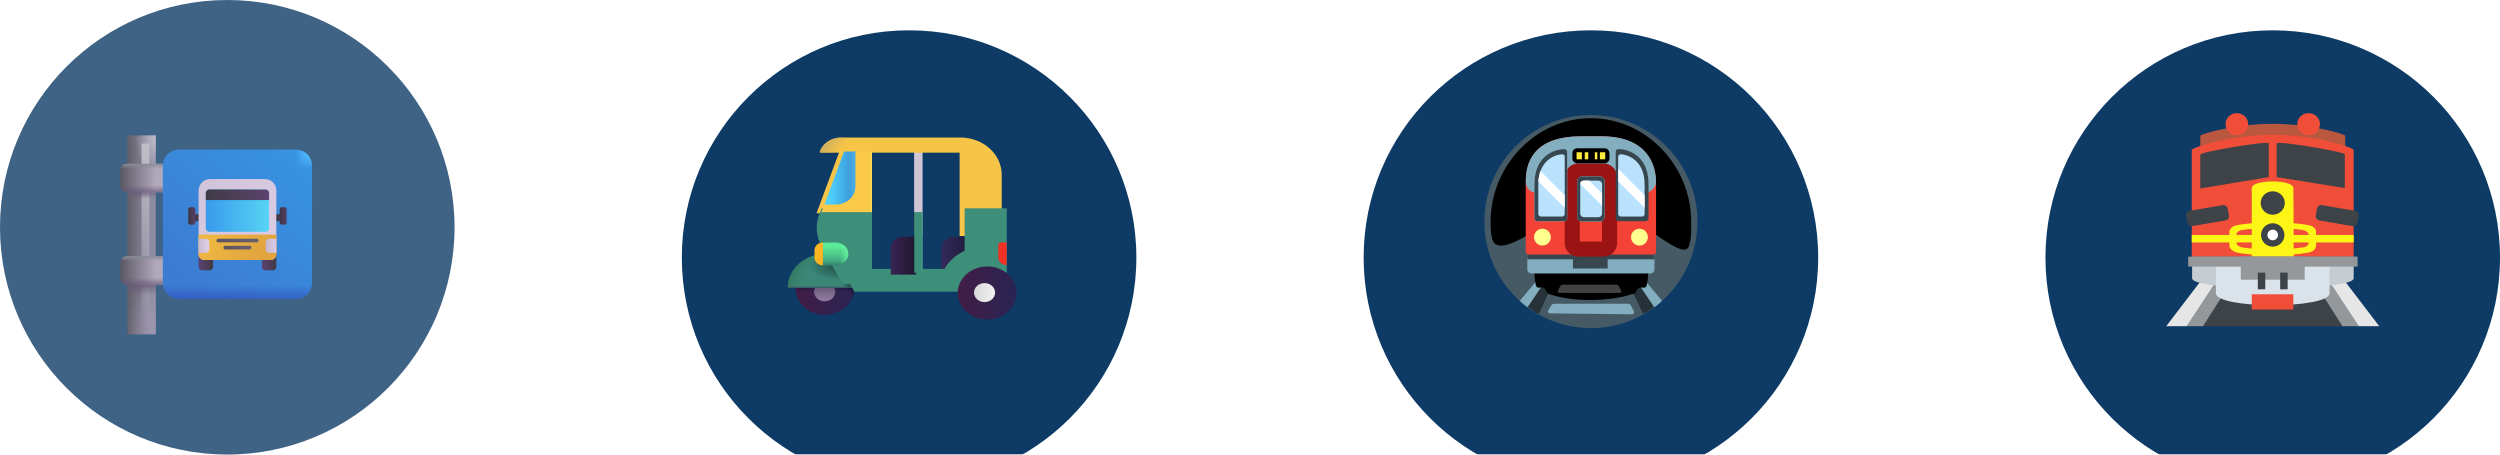 <svg width="330" height="60" viewBox="0 0 330 60" fill="none" xmlns="http://www.w3.org/2000/svg">
<g filter="url(#filter0_i_286_2)">
<circle cx="210" cy="30" r="30" fill="#0D3B66"/>
</g>
<path d="M210 43.312C217.767 43.312 224.062 37.017 224.062 29.25C224.062 21.483 217.767 15.188 210 15.188C202.233 15.188 195.938 21.483 195.938 29.25C195.938 37.017 202.233 43.312 210 43.312Z" fill="#455A64"/>
<path d="M203.058 30.19C207.152 27.748 213.602 28.249 216.891 29.927C218.412 30.703 219.155 31.542 221.044 32.543C222.647 33.394 222.874 32.707 222.973 32.379C223.298 31.23 223.237 30.502 223.237 29.248C223.24 21.938 217.312 15.602 210 15.602C202.687 15.602 196.76 21.938 196.76 29.25C196.76 30.26 196.76 30.619 196.973 31.563C197.597 33.656 201.03 31.399 203.058 30.19Z" fill="black"/>
<path d="M219.387 39.694L216.183 35.89L214.23 35.78L216.879 41.515C216.879 41.515 217.228 41.297 218.154 40.697C219.082 40.099 219.387 39.694 219.387 39.694Z" fill="#82AEC0"/>
<path d="M214.863 35.388L218.362 40.556C218.362 40.556 217.746 41.004 217.549 41.112C217.352 41.222 216.874 41.52 216.874 41.52L214.23 35.782L214.863 35.388Z" fill="#263238"/>
<path d="M200.616 39.694L203.82 35.89L205.772 35.78L203.123 41.515C203.123 41.515 202.774 41.297 201.848 40.697C200.92 40.099 200.616 39.694 200.616 39.694V39.694Z" fill="#82AEC0"/>
<path d="M205.139 35.388L201.64 40.556C201.64 40.556 202.256 41.004 202.453 41.112C202.65 41.222 203.128 41.52 203.128 41.52L205.772 35.78L205.139 35.388Z" fill="#263238"/>
<path d="M202.542 35.951C202.556 36.478 202.608 37.052 202.727 37.608C202.765 37.784 202.866 37.966 203.034 37.966H203.491C203.662 37.966 203.834 37.877 204.115 38.463C204.192 38.627 204.295 38.728 204.398 38.78V38.787C208.252 40.146 213.511 39.551 215.426 38.81C215.583 38.866 215.834 38.791 215.988 38.463C216.27 37.875 216.443 37.966 216.612 37.966H217.069C217.238 37.966 217.338 37.784 217.376 37.608C217.495 37.052 217.547 36.476 217.561 35.951H202.542V35.951Z" fill="black"/>
<path d="M217.88 36.094H202.12C201.984 36.094 201.854 36.04 201.757 35.943C201.661 35.847 201.607 35.717 201.607 35.581V33.049H218.388V35.581C218.391 35.864 218.161 36.094 217.88 36.094V36.094Z" fill="#82AEC0"/>
<path d="M218.395 33.527H201.607V34.23H207.626V35.44H212.213V34.23H218.395V33.527Z" fill="#37474F"/>
<path d="M218.241 33.6H201.759C201.56 33.6 201.396 33.445 201.396 33.253V24.312C201.396 21.002 202.659 17.993 208.88 17.993H211.291C216.757 17.993 218.602 21.002 218.602 24.312V33.253C218.602 33.445 218.44 33.6 218.241 33.6V33.6Z" fill="#F44336"/>
<path d="M201.403 23.958C201.403 25.169 202.516 25.432 202.516 25.432L206.815 25.42L208.819 25.418H209.271L210.157 25.416L212.072 25.411L217.498 25.399C217.498 25.399 218.597 25.05 218.597 23.958C218.597 22.866 218.283 17.923 211.294 17.991H208.88C201.405 17.897 201.403 22.746 201.403 23.958V23.958Z" fill="#82AEC0"/>
<path d="M211.655 32.883H208.345C208.131 32.883 207.925 32.798 207.774 32.646C207.622 32.494 207.537 32.289 207.537 32.074V23.384C207.537 22.938 207.898 22.575 208.345 22.575H211.657C212.102 22.575 212.466 22.936 212.466 23.384V32.074C212.465 32.289 212.379 32.495 212.227 32.646C212.075 32.798 211.869 32.883 211.655 32.883V32.883Z" fill="#F44336" stroke="#9B1313" stroke-width="2" stroke-miterlimit="10"/>
<path d="M206.447 19.676C206.754 19.676 206.871 19.856 206.871 20.081V28.805C206.871 29.03 206.681 29.21 206.447 29.21H202.962C202.727 29.21 202.537 29.03 202.537 28.805V24.331C202.537 20.161 205.699 19.676 206.447 19.676V19.676ZM211.193 23.288H208.807C208.462 23.288 208.184 23.566 208.184 23.911V28.613C208.184 28.957 208.462 29.236 208.807 29.236H211.191C211.535 29.236 211.814 28.957 211.814 28.613V23.911C211.814 23.566 211.535 23.288 211.193 23.288V23.288Z" fill="#BAE2FD"/>
<path d="M206.447 19.676C206.754 19.676 206.871 19.856 206.871 20.081V28.805C206.871 29.03 206.681 29.21 206.447 29.21H202.962C202.727 29.21 202.537 29.03 202.537 28.805V24.331C202.537 20.161 205.699 19.676 206.447 19.676V19.676ZM211.193 23.288H208.807C208.462 23.288 208.184 23.566 208.184 23.911V28.613C208.184 28.957 208.462 29.236 208.807 29.236H211.191C211.535 29.236 211.814 28.957 211.814 28.613V23.911C211.814 23.566 211.535 23.288 211.193 23.288V23.288Z" fill="#37474F"/>
<path d="M211.793 21.555H208.207C207.846 21.555 207.553 21.262 207.553 20.902V20.224C207.553 19.863 207.846 19.57 208.207 19.57H211.793C212.154 19.57 212.447 19.863 212.447 20.224V20.902C212.447 21.265 212.154 21.555 211.793 21.555Z" fill="black"/>
<path d="M208.109 20.098H208.812V21.03H208.109V20.098ZM211.188 20.098H211.891V21.03H211.188V20.098ZM209.187 20.098H209.651V21.03H209.187V20.098ZM210.518 20.098H210.844V21.03H210.518V20.098Z" fill="#FFEB3B"/>
<path d="M206.196 20.369C206.449 20.369 206.545 20.52 206.545 20.705V28.249C206.545 28.434 206.388 28.584 206.196 28.584H203.407C203.215 28.584 203.058 28.434 203.058 28.249V24.366C203.058 20.93 205.58 20.369 206.196 20.369V20.369ZM211.005 23.843H209.06C208.802 23.843 208.591 24.054 208.591 24.312V28.198C208.591 28.456 208.802 28.666 209.06 28.666H211.005C211.263 28.666 211.474 28.456 211.474 28.198V24.312C211.474 24.054 211.263 23.843 211.005 23.843Z" fill="#BAE2FD"/>
<path d="M203.602 32.412C204.215 32.412 204.712 31.914 204.712 31.301C204.712 30.687 204.215 30.19 203.602 30.19C202.988 30.19 202.491 30.687 202.491 31.301C202.491 31.914 202.988 32.412 203.602 32.412Z" fill="#FFFF8D"/>
<path d="M216.405 32.412C217.019 32.412 217.516 31.914 217.516 31.301C217.516 30.687 217.019 30.19 216.405 30.19C215.792 30.19 215.295 30.687 215.295 31.301C215.295 31.914 215.792 32.412 216.405 32.412Z" fill="#FFFF8D"/>
<path d="M213.698 19.676C213.391 19.676 213.274 19.856 213.274 20.081V28.805C213.274 29.03 213.464 29.21 213.698 29.21H217.184C217.418 29.21 217.608 29.03 217.608 28.805V24.331C217.61 20.161 214.448 19.676 213.698 19.676Z" fill="#37474F"/>
<path d="M213.952 20.369C213.698 20.369 213.602 20.52 213.602 20.705V28.249C213.602 28.434 213.759 28.584 213.952 28.584H216.741C216.933 28.584 217.09 28.434 217.09 28.249V24.366C217.09 20.93 214.568 20.369 213.952 20.369V20.369Z" fill="#BAE2FD"/>
<path d="M203.07 23.956L206.545 27.431V25.777L203.344 22.575C203.344 22.575 203.224 22.863 203.145 23.255C203.081 23.555 203.07 23.956 203.07 23.956V23.956ZM213.6 23.944L217.09 27.431V25.777L213.602 22.289L213.6 23.944ZM208.591 24.279L211.474 27.162V25.507L209.745 23.843H209.025C208.786 23.843 208.591 24.038 208.591 24.279V24.279Z" fill="white"/>
<path d="M205.638 38.367L205.952 37.791C206.023 37.662 206.159 37.58 206.306 37.58H213.345C213.495 37.58 213.633 37.664 213.701 37.795L214.008 38.384C214.023 38.414 214.031 38.448 214.03 38.482C214.028 38.516 214.019 38.549 214.001 38.578C213.983 38.607 213.959 38.631 213.929 38.648C213.899 38.665 213.866 38.674 213.832 38.674L205.812 38.66C205.777 38.66 205.744 38.651 205.714 38.634C205.684 38.617 205.659 38.593 205.642 38.563C205.624 38.533 205.615 38.5 205.614 38.465C205.613 38.431 205.622 38.397 205.638 38.367V38.367Z" fill="#424242"/>
<path d="M215.412 41.487L204.598 41.367C204.382 41.365 204.246 41.166 204.345 41.002L204.75 40.329C204.837 40.186 205.005 40.097 205.191 40.097H214.847C215.046 40.097 215.227 40.2 215.304 40.359L215.681 41.138C215.763 41.306 215.62 41.489 215.412 41.487V41.487Z" fill="#82AEC0"/>
<g filter="url(#filter1_i_286_2)">
<circle cx="300" cy="30" r="30" fill="#0D3B66"/>
</g>
<g clip-path="url(#clip0_286_2)">
<path d="M292.687 36.922L288.656 43.062H290.812L294.75 36.922H292.687Z" fill="#94989B"/>
<path d="M292.687 36.922H290.625L285.938 43.062H288.656L292.687 36.922Z" fill="#E6E6E6"/>
<path d="M307.312 36.922H305.25L309.187 43.062H311.344L307.312 36.922Z" fill="#94989B"/>
<path d="M307.312 36.922L311.344 43.062H314.063L309.375 36.922H307.312Z" fill="#E6E6E6"/>
<path d="M305.625 37.484H294.375L290.812 43.062H309.187L305.625 37.484Z" fill="#3E4347"/>
<path d="M309.563 29.094H290.438V17.938C290.438 17.656 295.219 16.344 300 16.344C304.781 16.344 309.563 17.656 309.563 17.938V29.094Z" fill="#BA573F"/>
<path d="M310.688 36.734C310.688 38.469 289.359 38.469 289.359 36.734V33.875H310.688V36.734Z" fill="#C5CDD3"/>
<path d="M307.5 38.703C307.5 40.812 292.5 40.812 292.5 38.703V35.188H307.5V38.703Z" fill="#DAE3EA"/>
<path d="M310.688 33.875H289.312V19.812C289.312 19.438 294.656 17.797 300 17.797C305.344 17.797 310.688 19.438 310.688 19.812V33.875Z" fill="#F14E3A"/>
<path d="M290.437 20.422V24.875L299.484 23.375V18.922C299.391 18.547 290.391 20.047 290.437 20.422M300.516 18.922V23.375L309.516 24.828V20.375C309.609 20.047 300.609 18.547 300.516 18.922" fill="#3E4347"/>
<path d="M302.766 33.875H297.234V24.828C297.234 23.656 302.719 23.656 302.719 24.828C302.766 26.234 302.766 33.875 302.766 33.875" fill="#FDF516"/>
<path d="M300 28.344C300.88 28.344 301.594 27.651 301.594 26.797C301.594 25.943 300.88 25.25 300 25.25C299.12 25.25 298.406 25.943 298.406 26.797C298.406 27.651 299.12 28.344 300 28.344Z" fill="#3E4347"/>
<path d="M295.266 17.844C296.094 17.844 296.766 17.193 296.766 16.391C296.766 15.588 296.094 14.938 295.266 14.938C294.437 14.938 293.766 15.588 293.766 16.391C293.766 17.193 294.437 17.844 295.266 17.844Z" fill="#F14E3A"/>
<path d="M304.734 17.844C305.563 17.844 306.234 17.193 306.234 16.391C306.234 15.588 305.563 14.938 304.734 14.938C303.906 14.938 303.234 15.588 303.234 16.391C303.234 17.193 303.906 17.844 304.734 17.844Z" fill="#F14E3A"/>
<path d="M304.828 29.75C302.484 29.234 297.516 29.234 295.172 29.75C294.844 29.797 294.281 30.125 294.281 30.641V32.422C294.281 32.891 294.891 33.219 295.172 33.312C297.516 33.828 302.484 33.828 304.828 33.312C305.156 33.266 305.719 32.938 305.719 32.422V30.641C305.766 30.125 305.156 29.797 304.828 29.75ZM304.734 32.094C304.734 32.422 304.266 32.656 303.984 32.656C302.016 32.984 297.938 32.984 295.969 32.656C295.688 32.609 295.219 32.375 295.219 32.094V30.922C295.219 30.594 295.688 30.359 295.969 30.359C297.938 30.031 302.016 30.031 303.984 30.359C304.266 30.406 304.734 30.641 304.734 30.922V32.094Z" fill="#FDF516"/>
<path d="M289.312 31.016H310.688V32H289.312V31.016Z" fill="#FDF516"/>
<path d="M301.547 31.016C301.547 31.859 300.844 32.562 300 32.562C299.156 32.562 298.453 31.859 298.453 31.016C298.453 30.172 299.156 29.469 300 29.469C300.844 29.469 301.547 30.172 301.547 31.016Z" fill="#3E4347"/>
<path d="M300 31.719C300.388 31.719 300.703 31.404 300.703 31.016C300.703 30.627 300.388 30.312 300 30.312C299.612 30.312 299.297 30.627 299.297 31.016C299.297 31.404 299.612 31.719 300 31.719Z" fill="white"/>
<path d="M295.781 33.875H304.219V36.922H295.781V33.875Z" fill="#94989B"/>
<path d="M298.031 35.984H299.016V38.188H298.031V35.984ZM300.984 35.984H301.969V38.188H300.984V35.984Z" fill="#3E4347"/>
<path d="M288.844 33.875H311.203V35.188H288.844V33.875Z" fill="#94989B"/>
<path d="M297.234 38.844H302.719V40.859H297.234V38.844Z" fill="#F14E3A"/>
<path d="M311.156 29.422C311.109 29.703 310.828 29.891 310.5 29.844L306.141 29.094C305.859 29.047 305.625 28.766 305.672 28.484L305.859 27.5C305.906 27.219 306.188 27.031 306.516 27.078L310.875 27.828C311.156 27.875 311.391 28.156 311.344 28.438L311.156 29.422M294.234 28.484C294.281 28.766 294.094 29.047 293.766 29.094L289.406 29.844C289.125 29.891 288.797 29.703 288.75 29.422L288.563 28.438C288.516 28.156 288.703 27.875 289.031 27.828L293.391 27.078C293.672 27.031 294 27.219 294.047 27.5L294.234 28.484" fill="#3E4347"/>
</g>
<circle cx="30" cy="30" r="30" fill="#0D3B66" fill-opacity="0.79"/>
<path d="M20.562 17.875H16.812V44.125H20.562V17.875Z" fill="url(#paint0_linear_286_2)"/>
<path d="M20.562 17.875H16.812V44.125H20.562V17.875Z" fill="url(#paint1_radial_286_2)"/>
<path d="M20.562 17.875H16.812V44.125H20.562V17.875Z" fill="url(#paint2_radial_286_2)"/>
<g filter="url(#filter2_f_286_2)">
<path d="M18.688 18.955H19.707V43.34H18.688V18.955Z" fill="url(#paint3_linear_286_2)"/>
</g>
<path d="M20.562 17.875H16.812V44.125H20.562V17.875Z" fill="url(#paint4_radial_286_2)"/>
<path d="M20.562 17.875H16.812V44.125H20.562V17.875Z" fill="url(#paint5_radial_286_2)"/>
<path d="M21.588 25.375H16.724C16.612 25.375 16.502 25.353 16.398 25.31C16.295 25.267 16.201 25.204 16.122 25.125C16.043 25.046 15.98 24.951 15.938 24.848C15.896 24.744 15.874 24.633 15.875 24.521V22.478C15.875 22.005 16.253 21.625 16.724 21.625H21.588C22.06 21.625 22.438 22.005 22.438 22.479V24.511C22.439 24.623 22.417 24.735 22.375 24.839C22.333 24.944 22.271 25.038 22.192 25.119C22.113 25.199 22.019 25.263 21.916 25.307C21.812 25.351 21.701 25.374 21.588 25.375V25.375Z" fill="url(#paint6_linear_286_2)"/>
<path d="M21.588 25.375H16.724C16.612 25.375 16.502 25.353 16.398 25.31C16.295 25.267 16.201 25.204 16.122 25.125C16.043 25.046 15.98 24.951 15.938 24.848C15.896 24.744 15.874 24.633 15.875 24.521V22.478C15.875 22.005 16.253 21.625 16.724 21.625H21.588C22.06 21.625 22.438 22.005 22.438 22.479V24.511C22.439 24.623 22.417 24.735 22.375 24.839C22.333 24.944 22.271 25.038 22.192 25.119C22.113 25.199 22.019 25.263 21.916 25.307C21.812 25.351 21.701 25.374 21.588 25.375V25.375Z" fill="url(#paint7_linear_286_2)"/>
<path d="M21.588 25.375H16.724C16.612 25.375 16.502 25.353 16.398 25.31C16.295 25.267 16.201 25.204 16.122 25.125C16.043 25.046 15.98 24.951 15.938 24.848C15.896 24.744 15.874 24.633 15.875 24.521V22.478C15.875 22.005 16.253 21.625 16.724 21.625H21.588C22.06 21.625 22.438 22.005 22.438 22.479V24.511C22.439 24.623 22.417 24.735 22.375 24.839C22.333 24.944 22.271 25.038 22.192 25.119C22.113 25.199 22.019 25.263 21.916 25.307C21.812 25.351 21.701 25.374 21.588 25.375V25.375Z" fill="url(#paint8_linear_286_2)"/>
<path d="M21.588 37.562H16.724C16.612 37.562 16.501 37.54 16.398 37.497C16.294 37.454 16.2 37.391 16.121 37.311C16.042 37.231 15.98 37.137 15.938 37.033C15.895 36.929 15.874 36.818 15.875 36.706V34.669C15.875 34.193 16.253 33.812 16.724 33.812H21.588C22.06 33.812 22.438 34.193 22.438 34.669V36.706C22.438 36.932 22.349 37.149 22.189 37.309C22.03 37.47 21.814 37.561 21.588 37.562Z" fill="url(#paint9_linear_286_2)"/>
<path d="M21.588 37.562H16.724C16.612 37.562 16.501 37.54 16.398 37.497C16.294 37.454 16.2 37.391 16.121 37.311C16.042 37.231 15.98 37.137 15.938 37.033C15.895 36.929 15.874 36.818 15.875 36.706V34.669C15.875 34.193 16.253 33.812 16.724 33.812H21.588C22.06 33.812 22.438 34.193 22.438 34.669V36.706C22.438 36.932 22.349 37.149 22.189 37.309C22.03 37.47 21.814 37.561 21.588 37.562Z" fill="url(#paint10_linear_286_2)"/>
<path d="M21.588 37.562H16.724C16.612 37.562 16.501 37.54 16.398 37.497C16.294 37.454 16.2 37.391 16.121 37.311C16.042 37.231 15.98 37.137 15.938 37.033C15.895 36.929 15.874 36.818 15.875 36.706V34.669C15.875 34.193 16.253 33.812 16.724 33.812H21.588C22.06 33.812 22.438 34.193 22.438 34.669V36.706C22.438 36.932 22.349 37.149 22.189 37.309C22.03 37.47 21.814 37.561 21.588 37.562Z" fill="url(#paint11_linear_286_2)"/>
<g filter="url(#filter3_ii_286_2)">
<path d="M23.614 39.438H39.073C39.634 39.437 40.171 39.214 40.568 38.818C40.964 38.421 41.187 37.884 41.188 37.323V21.864C41.187 21.303 40.964 20.766 40.568 20.37C40.171 19.973 39.634 19.75 39.073 19.75H23.614C23.053 19.75 22.516 19.973 22.12 20.37C21.723 20.766 21.5 21.303 21.5 21.864V37.323C21.5 37.884 21.723 38.421 22.12 38.818C22.516 39.214 23.053 39.437 23.614 39.438V39.438Z" fill="url(#paint12_linear_286_2)"/>
</g>
<path d="M23.614 39.438H39.073C39.634 39.437 40.171 39.214 40.568 38.818C40.964 38.421 41.187 37.884 41.188 37.323V21.864C41.187 21.303 40.964 20.766 40.568 20.37C40.171 19.973 39.634 19.75 39.073 19.75H23.614C23.053 19.75 22.516 19.973 22.12 20.37C21.723 20.766 21.5 21.303 21.5 21.864V37.323C21.5 37.884 21.723 38.421 22.12 38.818C22.516 39.214 23.053 39.437 23.614 39.438V39.438Z" fill="url(#paint13_linear_286_2)"/>
<path d="M23.614 39.438H39.073C39.634 39.437 40.171 39.214 40.568 38.818C40.964 38.421 41.187 37.884 41.188 37.323V21.864C41.187 21.303 40.964 20.766 40.568 20.37C40.171 19.973 39.634 19.75 39.073 19.75H23.614C23.053 19.75 22.516 19.973 22.12 20.37C21.723 20.766 21.5 21.303 21.5 21.864V37.323C21.5 37.884 21.723 38.421 22.12 38.818C22.516 39.214 23.053 39.437 23.614 39.438V39.438Z" fill="url(#paint14_radial_286_2)"/>
<path d="M36.005 31.933H35.032C34.773 31.933 34.563 32.143 34.563 32.402V35.219C34.563 35.478 34.773 35.688 35.032 35.688H36.005C36.264 35.688 36.474 35.478 36.474 35.219V32.402C36.474 32.143 36.264 31.933 36.005 31.933Z" fill="url(#paint15_linear_286_2)"/>
<path d="M27.655 31.933H26.682C26.423 31.933 26.213 32.143 26.213 32.402V35.219C26.213 35.478 26.423 35.688 26.682 35.688H27.655C27.914 35.688 28.123 35.478 28.123 35.219V32.402C28.123 32.143 27.914 31.933 27.655 31.933Z" fill="url(#paint16_linear_286_2)"/>
<path d="M36.216 28.278H37.296V29.186H36.216V28.278Z" fill="url(#paint17_linear_286_2)"/>
<path d="M25.674 28.278H26.754V29.186H25.674V28.278Z" fill="url(#paint18_linear_286_2)"/>
<path d="M26.213 25.141C26.213 24.743 26.371 24.361 26.652 24.08C26.933 23.799 27.315 23.641 27.713 23.641H34.974C35.171 23.641 35.366 23.679 35.548 23.755C35.73 23.83 35.895 23.941 36.034 24.08C36.174 24.219 36.284 24.385 36.36 24.567C36.435 24.749 36.474 24.944 36.474 25.141V33.572C36.474 33.67 36.454 33.768 36.417 33.859C36.379 33.95 36.324 34.032 36.254 34.102C36.184 34.172 36.102 34.227 36.011 34.264C35.92 34.302 35.822 34.322 35.724 34.322H26.963C26.864 34.322 26.767 34.302 26.676 34.264C26.585 34.227 26.502 34.172 26.433 34.102C26.363 34.032 26.308 33.95 26.27 33.859C26.232 33.768 26.213 33.67 26.213 33.572V25.14V25.141Z" fill="url(#paint19_linear_286_2)"/>
<path d="M37.558 27.347H37.199C37.044 27.347 36.918 27.473 36.918 27.628V29.377C36.918 29.532 37.044 29.658 37.199 29.658H37.558C37.714 29.658 37.84 29.532 37.84 29.377V27.628C37.84 27.473 37.714 27.347 37.558 27.347Z" fill="url(#paint20_linear_286_2)"/>
<path opacity="0.55" d="M25.487 27.347H25.128C24.973 27.347 24.847 27.473 24.847 27.628V29.377C24.847 29.532 24.973 29.658 25.128 29.658H25.487C25.642 29.658 25.768 29.532 25.768 29.377V27.628C25.768 27.473 25.642 27.347 25.487 27.347Z" fill="#C86464" fill-opacity="0.5"/>
<path d="M25.487 27.347H25.128C24.973 27.347 24.847 27.473 24.847 27.628V29.377C24.847 29.532 24.973 29.658 25.128 29.658H25.487C25.642 29.658 25.768 29.532 25.768 29.377V27.628C25.768 27.473 25.642 27.347 25.487 27.347Z" fill="url(#paint21_linear_286_2)"/>
<path d="M36.475 30.971V33.572C36.475 33.67 36.455 33.768 36.418 33.859C36.38 33.95 36.325 34.032 36.255 34.102C36.185 34.172 36.103 34.227 36.012 34.264C35.921 34.302 35.823 34.322 35.725 34.322H26.964C26.865 34.322 26.768 34.302 26.677 34.264C26.586 34.227 26.503 34.172 26.433 34.102C26.364 34.032 26.308 33.95 26.271 33.859C26.233 33.768 26.214 33.67 26.214 33.572V30.971H36.474H36.475Z" fill="url(#paint22_linear_286_2)"/>
<path d="M35.051 25.016H27.638C27.379 25.016 27.169 25.226 27.169 25.485V30.127C27.169 30.386 27.379 30.596 27.638 30.596H35.051C35.309 30.596 35.519 30.386 35.519 30.127V25.485C35.519 25.226 35.309 25.016 35.051 25.016Z" fill="url(#paint23_linear_286_2)"/>
<path d="M35.518 26.411H27.169V25.485C27.169 25.36 27.218 25.241 27.306 25.153C27.394 25.065 27.514 25.016 27.638 25.016H35.05C35.174 25.016 35.293 25.065 35.381 25.153C35.469 25.241 35.518 25.36 35.518 25.485V26.411Z" fill="url(#paint24_linear_286_2)"/>
<path d="M33.904 31.513H28.812C28.68 31.513 28.573 31.62 28.573 31.752C28.573 31.884 28.68 31.991 28.812 31.991H33.904C34.036 31.991 34.143 31.884 34.143 31.752C34.143 31.62 34.036 31.513 33.904 31.513Z" fill="url(#paint25_linear_286_2)"/>
<path d="M32.958 32.448H29.729C29.597 32.448 29.49 32.556 29.49 32.688C29.49 32.819 29.597 32.927 29.729 32.927H32.958C33.09 32.927 33.197 32.819 33.197 32.688C33.197 32.556 33.09 32.448 32.958 32.448Z" fill="url(#paint26_linear_286_2)"/>
<path d="M26.213 33.376V31.513H27.159C27.283 31.513 27.402 31.562 27.49 31.65C27.578 31.738 27.628 31.857 27.628 31.982V32.907C27.628 33.031 27.578 33.15 27.49 33.238C27.402 33.326 27.283 33.376 27.159 33.376H26.214H26.213Z" fill="url(#paint27_linear_286_2)"/>
<path d="M36.475 33.376V31.513H35.529C35.404 31.513 35.285 31.562 35.197 31.65C35.109 31.738 35.06 31.857 35.06 31.982V32.907C35.06 33.031 35.109 33.15 35.197 33.238C35.285 33.326 35.404 33.376 35.529 33.376H36.475V33.376Z" fill="url(#paint28_linear_286_2)"/>
<g filter="url(#filter4_i_286_2)">
<circle cx="120" cy="30" r="30" fill="#0D3B66"/>
</g>
<g filter="url(#filter5_ii_286_2)">
<path d="M121.776 19.657H120.665V31H121.776V19.657Z" fill="#D0C5D4"/>
</g>
<g filter="url(#filter6_ii_286_2)">
<path d="M127.409 18H111.699C110.422 18 109.277 18.74 108.877 19.83C108.844 19.91 108.911 20 109.011 20H111.399L108.433 28H115.099V20H127.32V31H132.876V22.93C132.887 20.21 130.431 18 127.409 18V18Z" fill="#F6C547"/>
<path d="M127.409 18H111.699C110.422 18 109.277 18.74 108.877 19.83C108.844 19.91 108.911 20 109.011 20H111.399L108.433 28H115.099V20H127.32V31H132.876V22.93C132.887 20.21 130.431 18 127.409 18V18Z" fill="url(#paint29_linear_286_2)"/>
</g>
<g filter="url(#filter7_i_286_2)">
<path d="M127.332 31H125.632C124.732 31 123.999 31.66 123.999 32.47V36H127.332V31Z" fill="url(#paint30_linear_286_2)"/>
</g>
<g filter="url(#filter8_ii_286_2)">
<path d="M108.906 41.975C109.938 41.975 110.928 41.606 111.658 40.949C112.387 40.292 112.797 39.402 112.797 38.473C112.797 37.544 112.387 36.654 111.658 35.997C110.928 35.34 109.938 34.971 108.906 34.971C107.874 34.971 106.885 35.34 106.155 35.997C105.425 36.654 105.015 37.544 105.015 38.473C105.015 39.402 105.425 40.292 106.155 40.949C106.885 41.606 107.874 41.975 108.906 41.975V41.975Z" fill="url(#paint31_linear_286_2)"/>
<path d="M108.906 41.975C109.938 41.975 110.928 41.606 111.658 40.949C112.387 40.292 112.797 39.402 112.797 38.473C112.797 37.544 112.387 36.654 111.658 35.997C110.928 35.34 109.938 34.971 108.906 34.971C107.874 34.971 106.885 35.34 106.155 35.997C105.425 36.654 105.015 37.544 105.015 38.473C105.015 39.402 105.425 40.292 106.155 40.949C106.885 41.606 107.874 41.975 108.906 41.975V41.975Z" fill="url(#paint32_linear_286_2)"/>
<path d="M108.906 41.975C109.938 41.975 110.928 41.606 111.658 40.949C112.387 40.292 112.797 39.402 112.797 38.473C112.797 37.544 112.387 36.654 111.658 35.997C110.928 35.34 109.938 34.971 108.906 34.971C107.874 34.971 106.885 35.34 106.155 35.997C105.425 36.654 105.015 37.544 105.015 38.473C105.015 39.402 105.425 40.292 106.155 40.949C106.885 41.606 107.874 41.975 108.906 41.975V41.975Z" fill="url(#paint33_linear_286_2)"/>
</g>
<g filter="url(#filter9_ii_286_2)">
<path d="M108.906 39.727C109.276 39.727 109.63 39.595 109.891 39.36C110.153 39.124 110.3 38.806 110.3 38.473C110.3 38.14 110.153 37.822 109.891 37.586C109.63 37.351 109.276 37.219 108.906 37.219C108.537 37.219 108.182 37.351 107.921 37.586C107.66 37.822 107.513 38.14 107.513 38.473C107.513 38.806 107.66 39.124 107.921 39.36C108.182 39.595 108.537 39.727 108.906 39.727V39.727Z" fill="url(#paint34_linear_286_2)"/>
</g>
<path d="M113.81 38C113.91 38 113.999 37.92 113.999 37.83C113.948 36.667 113.4 35.566 112.468 34.759C111.536 33.952 110.293 33.501 109 33.5C107.706 33.499 106.462 33.95 105.529 34.757C104.597 35.565 104.049 36.666 104 37.83C104 37.92 104.078 38 104.189 38H113.81Z" fill="#3B8676"/>
<path d="M113.81 38C113.91 38 113.999 37.92 113.999 37.83C113.948 36.667 113.4 35.566 112.468 34.759C111.536 33.952 110.293 33.501 109 33.5C107.706 33.499 106.462 33.95 105.529 34.757C104.597 35.565 104.049 36.666 104 37.83C104 37.92 104.078 38 104.189 38H113.81Z" fill="url(#paint35_radial_286_2)"/>
<path d="M113.81 38C113.91 38 113.999 37.92 113.999 37.83C113.948 36.667 113.4 35.566 112.468 34.759C111.536 33.952 110.293 33.501 109 33.5C107.706 33.499 106.462 33.95 105.529 34.757C104.597 35.565 104.049 36.666 104 37.83C104 37.92 104.078 38 104.189 38H113.81Z" fill="url(#paint36_linear_286_2)"/>
<path d="M113.81 38C113.91 38 113.999 37.92 113.999 37.83C113.948 36.667 113.4 35.566 112.468 34.759C111.536 33.952 110.293 33.501 109 33.5C107.706 33.499 106.462 33.95 105.529 34.757C104.597 35.565 104.049 36.666 104 37.83C104 37.92 104.078 38 104.189 38H113.81Z" fill="url(#paint37_radial_286_2)"/>
<path d="M113.81 38C113.91 38 113.999 37.92 113.999 37.83C113.948 36.667 113.4 35.566 112.468 34.759C111.536 33.952 110.293 33.501 109 33.5C107.706 33.499 106.462 33.95 105.529 34.757C104.597 35.565 104.049 36.666 104 37.83C104 37.92 104.078 38 104.189 38H113.81Z" fill="url(#paint38_linear_286_2)"/>
<g filter="url(#filter10_ii_286_2)">
<path d="M115.11 36V28H108.444L108.111 28.9C107.611 30.24 107.733 31.71 108.433 32.98L111.214 37.997H112.243L112.765 39H132.887V28H127.332V33.6C126.184 34.128 125.251 34.968 124.664 36H115.11V36Z" fill="#3D8F7A"/>
<path d="M115.11 36V28H108.444L108.111 28.9C107.611 30.24 107.733 31.71 108.433 32.98L111.214 37.997H112.243L112.765 39H132.887V28H127.332V33.6C126.184 34.128 125.251 34.968 124.664 36H115.11V36Z" fill="url(#paint39_radial_286_2)"/>
</g>
<g filter="url(#filter11_i_286_2)">
<path d="M129.981 36L128.367 28H127.332V33.6C126.184 34.128 125.251 34.968 124.664 36H129.981V36Z" fill="#3D8F7A"/>
</g>
<path d="M129.981 36L128.367 28H127.332V33.6C126.184 34.128 125.251 34.968 124.664 36H129.981V36Z" fill="url(#paint40_linear_286_2)"/>
<path d="M115.099 20H111.399L108.433 28H115.099V20V20Z" fill="#FAC947"/>
<path d="M115.099 20H111.399L108.433 28H115.099V20V20Z" fill="url(#paint41_linear_286_2)"/>
<g filter="url(#filter12_i_286_2)">
<path d="M120.665 31H118.966C118.066 31 117.332 31.66 117.332 32.47V36H120.665V31Z" fill="url(#paint42_linear_286_2)"/>
</g>
<path d="M121.776 28H120.665V36H121.776V28Z" fill="#3D8F7A"/>
<path d="M121.776 28H120.665V36H121.776V28Z" fill="url(#paint43_linear_286_2)"/>
<path d="M121.776 28H120.665V36H121.776V28Z" fill="url(#paint44_linear_286_2)"/>
<g filter="url(#filter13_iii_286_2)">
<path d="M130.109 41.975C131.141 41.975 132.131 41.606 132.86 40.949C133.59 40.292 134 39.402 134 38.473C134 37.544 133.59 36.654 132.86 35.997C132.131 35.34 131.141 34.971 130.109 34.971C129.077 34.971 128.088 35.34 127.358 35.997C126.628 36.654 126.218 37.544 126.218 38.473C126.218 39.402 126.628 40.292 127.358 40.949C128.088 41.606 129.077 41.975 130.109 41.975V41.975Z" fill="url(#paint45_linear_286_2)"/>
</g>
<g filter="url(#filter14_i_286_2)">
<path d="M130.109 39.727C130.479 39.727 130.833 39.595 131.094 39.36C131.356 39.124 131.502 38.806 131.502 38.473C131.502 38.14 131.356 37.822 131.094 37.586C130.833 37.351 130.479 37.219 130.109 37.219C129.74 37.219 129.385 37.351 129.124 37.586C128.863 37.822 128.716 38.14 128.716 38.473C128.716 38.806 128.863 39.124 129.124 39.36C129.385 39.595 129.74 39.727 130.109 39.727V39.727Z" fill="url(#paint46_linear_286_2)"/>
</g>
<path d="M110.302 35.02H108.624V32.01H110.302C111.224 32.01 111.979 32.68 111.979 33.52C111.968 34.34 111.224 35.02 110.302 35.02V35.02Z" fill="url(#paint47_linear_286_2)"/>
<path d="M110.302 35.02H108.624V32.01H110.302C111.224 32.01 111.979 32.68 111.979 33.52C111.968 34.34 111.224 35.02 110.302 35.02V35.02Z" fill="url(#paint48_linear_286_2)"/>
<path d="M110.302 35.02H108.624V32.01H110.302C111.224 32.01 111.979 32.68 111.979 33.52C111.968 34.34 111.224 35.02 110.302 35.02V35.02Z" fill="url(#paint49_linear_286_2)"/>
<path d="M108.624 35.02V32.01C108.013 32.01 107.513 32.46 107.513 33.01V34.02C107.513 34.57 108.013 35.02 108.624 35.02V35.02Z" fill="#FFB521"/>
<path d="M132.887 35C132.276 35 131.776 34.55 131.776 34V32.31C131.776 32.14 131.931 32 132.12 32H132.887V35Z" fill="#EE3124"/>
<path d="M111.411 20L108.822 27H110.311C111.744 27 112.899 25.96 112.899 24.67V20H111.411Z" fill="url(#paint50_linear_286_2)"/>
<path d="M111.411 20L108.822 27H110.311C111.744 27 112.899 25.96 112.899 24.67V20H111.411Z" fill="url(#paint51_linear_286_2)"/>
<defs>
<filter id="filter0_i_286_2" x="180" y="0" width="60" height="64" filterUnits="userSpaceOnUse" color-interpolation-filters="sRGB">
<feFlood flood-opacity="0" result="BackgroundImageFix"/>
<feBlend mode="normal" in="SourceGraphic" in2="BackgroundImageFix" result="shape"/>
<feColorMatrix in="SourceAlpha" type="matrix" values="0 0 0 0 0 0 0 0 0 0 0 0 0 0 0 0 0 0 127 0" result="hardAlpha"/>
<feOffset dy="4"/>
<feGaussianBlur stdDeviation="2"/>
<feComposite in2="hardAlpha" operator="arithmetic" k2="-1" k3="1"/>
<feColorMatrix type="matrix" values="0 0 0 0 0 0 0 0 0 0 0 0 0 0 0 0 0 0 0.25 0"/>
<feBlend mode="normal" in2="shape" result="effect1_innerShadow_286_2"/>
</filter>
<filter id="filter1_i_286_2" x="270" y="0" width="60" height="64" filterUnits="userSpaceOnUse" color-interpolation-filters="sRGB">
<feFlood flood-opacity="0" result="BackgroundImageFix"/>
<feBlend mode="normal" in="SourceGraphic" in2="BackgroundImageFix" result="shape"/>
<feColorMatrix in="SourceAlpha" type="matrix" values="0 0 0 0 0 0 0 0 0 0 0 0 0 0 0 0 0 0 127 0" result="hardAlpha"/>
<feOffset dy="4"/>
<feGaussianBlur stdDeviation="2"/>
<feComposite in2="hardAlpha" operator="arithmetic" k2="-1" k3="1"/>
<feColorMatrix type="matrix" values="0 0 0 0 0 0 0 0 0 0 0 0 0 0 0 0 0 0 0.25 0"/>
<feBlend mode="normal" in2="shape" result="effect1_innerShadow_286_2"/>
</filter>
<filter id="filter2_f_286_2" x="17.188" y="17.455" width="4.019" height="27.385" filterUnits="userSpaceOnUse" color-interpolation-filters="sRGB">
<feFlood flood-opacity="0" result="BackgroundImageFix"/>
<feBlend mode="normal" in="SourceGraphic" in2="BackgroundImageFix" result="shape"/>
<feGaussianBlur stdDeviation="0.75" result="effect1_foregroundBlur_286_2"/>
</filter>
<filter id="filter3_ii_286_2" x="20.25" y="18.5" width="22.188" height="22.188" filterUnits="userSpaceOnUse" color-interpolation-filters="sRGB">
<feFlood flood-opacity="0" result="BackgroundImageFix"/>
<feBlend mode="normal" in="SourceGraphic" in2="BackgroundImageFix" result="shape"/>
<feColorMatrix in="SourceAlpha" type="matrix" values="0 0 0 0 0 0 0 0 0 0 0 0 0 0 0 0 0 0 127 0" result="hardAlpha"/>
<feOffset dx="-1.25" dy="1.25"/>
<feGaussianBlur stdDeviation="0.625"/>
<feComposite in2="hardAlpha" operator="arithmetic" k2="-1" k3="1"/>
<feColorMatrix type="matrix" values="0 0 0 0 0.263 0 0 0 0 0.651 0 0 0 0 0.953 0 0 0 1 0"/>
<feBlend mode="normal" in2="shape" result="effect1_innerShadow_286_2"/>
<feColorMatrix in="SourceAlpha" type="matrix" values="0 0 0 0 0 0 0 0 0 0 0 0 0 0 0 0 0 0 127 0" result="hardAlpha"/>
<feOffset dx="1.25" dy="-1.25"/>
<feGaussianBlur stdDeviation="0.625"/>
<feComposite in2="hardAlpha" operator="arithmetic" k2="-1" k3="1"/>
<feColorMatrix type="matrix" values="0 0 0 0 0.161 0 0 0 0 0.325 0 0 0 0 0.573 0 0 0 1 0"/>
<feBlend mode="normal" in2="effect1_innerShadow_286_2" result="effect2_innerShadow_286_2"/>
</filter>
<filter id="filter4_i_286_2" x="90" y="0" width="60" height="64" filterUnits="userSpaceOnUse" color-interpolation-filters="sRGB">
<feFlood flood-opacity="0" result="BackgroundImageFix"/>
<feBlend mode="normal" in="SourceGraphic" in2="BackgroundImageFix" result="shape"/>
<feColorMatrix in="SourceAlpha" type="matrix" values="0 0 0 0 0 0 0 0 0 0 0 0 0 0 0 0 0 0 127 0" result="hardAlpha"/>
<feOffset dy="4"/>
<feGaussianBlur stdDeviation="2"/>
<feComposite in2="hardAlpha" operator="arithmetic" k2="-1" k3="1"/>
<feColorMatrix type="matrix" values="0 0 0 0 0 0 0 0 0 0 0 0 0 0 0 0 0 0 0.25 0"/>
<feBlend mode="normal" in2="shape" result="effect1_innerShadow_286_2"/>
</filter>
<filter id="filter5_ii_286_2" x="120.565" y="19.657" width="1.311" height="11.343" filterUnits="userSpaceOnUse" color-interpolation-filters="sRGB">
<feFlood flood-opacity="0" result="BackgroundImageFix"/>
<feBlend mode="normal" in="SourceGraphic" in2="BackgroundImageFix" result="shape"/>
<feColorMatrix in="SourceAlpha" type="matrix" values="0 0 0 0 0 0 0 0 0 0 0 0 0 0 0 0 0 0 127 0" result="hardAlpha"/>
<feOffset dx="0.1"/>
<feGaussianBlur stdDeviation="0.05"/>
<feComposite in2="hardAlpha" operator="arithmetic" k2="-1" k3="1"/>
<feColorMatrix type="matrix" values="0 0 0 0 0.643 0 0 0 0 0.592 0 0 0 0 0.608 0 0 0 1 0"/>
<feBlend mode="normal" in2="shape" result="effect1_innerShadow_286_2"/>
<feColorMatrix in="SourceAlpha" type="matrix" values="0 0 0 0 0 0 0 0 0 0 0 0 0 0 0 0 0 0 127 0" result="hardAlpha"/>
<feOffset dx="-0.1"/>
<feGaussianBlur stdDeviation="0.05"/>
<feComposite in2="hardAlpha" operator="arithmetic" k2="-1" k3="1"/>
<feColorMatrix type="matrix" values="0 0 0 0 0.878 0 0 0 0 0.843 0 0 0 0 0.882 0 0 0 1 0"/>
<feBlend mode="normal" in2="effect1_innerShadow_286_2" result="effect2_innerShadow_286_2"/>
</filter>
<filter id="filter6_ii_286_2" x="107.683" y="17.9" width="25.293" height="13.35" filterUnits="userSpaceOnUse" color-interpolation-filters="sRGB">
<feFlood flood-opacity="0" result="BackgroundImageFix"/>
<feBlend mode="normal" in="SourceGraphic" in2="BackgroundImageFix" result="shape"/>
<feColorMatrix in="SourceAlpha" type="matrix" values="0 0 0 0 0 0 0 0 0 0 0 0 0 0 0 0 0 0 127 0" result="hardAlpha"/>
<feOffset dx="-0.75" dy="0.25"/>
<feGaussianBlur stdDeviation="0.375"/>
<feComposite in2="hardAlpha" operator="arithmetic" k2="-1" k3="1"/>
<feColorMatrix type="matrix" values="0 0 0 0 1 0 0 0 0 0.976 0 0 0 0 0.431 0 0 0 1 0"/>
<feBlend mode="normal" in2="shape" result="effect1_innerShadow_286_2"/>
<feColorMatrix in="SourceAlpha" type="matrix" values="0 0 0 0 0 0 0 0 0 0 0 0 0 0 0 0 0 0 127 0" result="hardAlpha"/>
<feOffset dx="0.1" dy="-0.1"/>
<feGaussianBlur stdDeviation="0.1"/>
<feComposite in2="hardAlpha" operator="arithmetic" k2="-1" k3="1"/>
<feColorMatrix type="matrix" values="0 0 0 0 0.776 0 0 0 0 0.557 0 0 0 0 0.243 0 0 0 1 0"/>
<feBlend mode="normal" in2="effect1_innerShadow_286_2" result="effect2_innerShadow_286_2"/>
</filter>
<filter id="filter7_i_286_2" x="123.999" y="31" width="3.583" height="5.25" filterUnits="userSpaceOnUse" color-interpolation-filters="sRGB">
<feFlood flood-opacity="0" result="BackgroundImageFix"/>
<feBlend mode="normal" in="SourceGraphic" in2="BackgroundImageFix" result="shape"/>
<feColorMatrix in="SourceAlpha" type="matrix" values="0 0 0 0 0 0 0 0 0 0 0 0 0 0 0 0 0 0 127 0" result="hardAlpha"/>
<feOffset dx="0.25" dy="0.25"/>
<feGaussianBlur stdDeviation="0.375"/>
<feComposite in2="hardAlpha" operator="arithmetic" k2="-1" k3="1"/>
<feColorMatrix type="matrix" values="0 0 0 0 0.09 0 0 0 0 0.098 0 0 0 0 0.161 0 0 0 1 0"/>
<feBlend mode="normal" in2="shape" result="effect1_innerShadow_286_2"/>
</filter>
<filter id="filter8_ii_286_2" x="104.815" y="34.771" width="8.182" height="7.204" filterUnits="userSpaceOnUse" color-interpolation-filters="sRGB">
<feFlood flood-opacity="0" result="BackgroundImageFix"/>
<feBlend mode="normal" in="SourceGraphic" in2="BackgroundImageFix" result="shape"/>
<feColorMatrix in="SourceAlpha" type="matrix" values="0 0 0 0 0 0 0 0 0 0 0 0 0 0 0 0 0 0 127 0" result="hardAlpha"/>
<feOffset dx="0.2" dy="-0.2"/>
<feGaussianBlur stdDeviation="0.2"/>
<feComposite in2="hardAlpha" operator="arithmetic" k2="-1" k3="1"/>
<feColorMatrix type="matrix" values="0 0 0 0 0.224 0 0 0 0 0.114 0 0 0 0 0.306 0 0 0 1 0"/>
<feBlend mode="normal" in2="shape" result="effect1_innerShadow_286_2"/>
<feColorMatrix in="SourceAlpha" type="matrix" values="0 0 0 0 0 0 0 0 0 0 0 0 0 0 0 0 0 0 127 0" result="hardAlpha"/>
<feOffset dx="-0.2" dy="-0.2"/>
<feGaussianBlur stdDeviation="0.2"/>
<feComposite in2="hardAlpha" operator="arithmetic" k2="-1" k3="1"/>
<feColorMatrix type="matrix" values="0 0 0 0 0.188 0 0 0 0 0.176 0 0 0 0 0.365 0 0 0 1 0"/>
<feBlend mode="normal" in2="effect1_innerShadow_286_2" result="effect2_innerShadow_286_2"/>
</filter>
<filter id="filter9_ii_286_2" x="107.363" y="37.119" width="3.036" height="2.758" filterUnits="userSpaceOnUse" color-interpolation-filters="sRGB">
<feFlood flood-opacity="0" result="BackgroundImageFix"/>
<feBlend mode="normal" in="SourceGraphic" in2="BackgroundImageFix" result="shape"/>
<feColorMatrix in="SourceAlpha" type="matrix" values="0 0 0 0 0 0 0 0 0 0 0 0 0 0 0 0 0 0 127 0" result="hardAlpha"/>
<feOffset dx="-0.15" dy="0.15"/>
<feGaussianBlur stdDeviation="0.075"/>
<feComposite in2="hardAlpha" operator="arithmetic" k2="-1" k3="1"/>
<feColorMatrix type="matrix" values="0 0 0 0 0.188 0 0 0 0 0.09 0 0 0 0 0.251 0 0 0 1 0"/>
<feBlend mode="normal" in2="shape" result="effect1_innerShadow_286_2"/>
<feColorMatrix in="SourceAlpha" type="matrix" values="0 0 0 0 0 0 0 0 0 0 0 0 0 0 0 0 0 0 127 0" result="hardAlpha"/>
<feOffset dx="0.1" dy="-0.1"/>
<feGaussianBlur stdDeviation="0.075"/>
<feComposite in2="hardAlpha" operator="arithmetic" k2="-1" k3="1"/>
<feColorMatrix type="matrix" values="0 0 0 0 0.463 0 0 0 0 0.357 0 0 0 0 0.533 0 0 0 1 0"/>
<feBlend mode="normal" in2="effect1_innerShadow_286_2" result="effect2_innerShadow_286_2"/>
</filter>
<filter id="filter10_ii_286_2" x="107.207" y="27.5" width="26.18" height="11.5" filterUnits="userSpaceOnUse" color-interpolation-filters="sRGB">
<feFlood flood-opacity="0" result="BackgroundImageFix"/>
<feBlend mode="normal" in="SourceGraphic" in2="BackgroundImageFix" result="shape"/>
<feColorMatrix in="SourceAlpha" type="matrix" values="0 0 0 0 0 0 0 0 0 0 0 0 0 0 0 0 0 0 127 0" result="hardAlpha"/>
<feOffset dx="-0.75"/>
<feGaussianBlur stdDeviation="0.3"/>
<feComposite in2="hardAlpha" operator="arithmetic" k2="-1" k3="1"/>
<feColorMatrix type="matrix" values="0 0 0 0 0.31 0 0 0 0 0.647 0 0 0 0 0.537 0 0 0 1 0"/>
<feBlend mode="normal" in2="shape" result="effect1_innerShadow_286_2"/>
<feColorMatrix in="SourceAlpha" type="matrix" values="0 0 0 0 0 0 0 0 0 0 0 0 0 0 0 0 0 0 127 0" result="hardAlpha"/>
<feOffset dx="0.75" dy="-0.5"/>
<feGaussianBlur stdDeviation="0.25"/>
<feComposite in2="hardAlpha" operator="arithmetic" k2="-1" k3="1"/>
<feColorMatrix type="matrix" values="0 0 0 0 0.173 0 0 0 0 0.435 0 0 0 0 0.431 0 0 0 1 0"/>
<feBlend mode="normal" in2="effect1_innerShadow_286_2" result="effect2_innerShadow_286_2"/>
</filter>
<filter id="filter11_i_286_2" x="124.664" y="28" width="5.417" height="8" filterUnits="userSpaceOnUse" color-interpolation-filters="sRGB">
<feFlood flood-opacity="0" result="BackgroundImageFix"/>
<feBlend mode="normal" in="SourceGraphic" in2="BackgroundImageFix" result="shape"/>
<feColorMatrix in="SourceAlpha" type="matrix" values="0 0 0 0 0 0 0 0 0 0 0 0 0 0 0 0 0 0 127 0" result="hardAlpha"/>
<feOffset dx="0.1"/>
<feGaussianBlur stdDeviation="0.05"/>
<feComposite in2="hardAlpha" operator="arithmetic" k2="-1" k3="1"/>
<feColorMatrix type="matrix" values="0 0 0 0 0.2 0 0 0 0 0.42 0 0 0 0 0.353 0 0 0 1 0"/>
<feBlend mode="normal" in2="shape" result="effect1_innerShadow_286_2"/>
</filter>
<filter id="filter12_i_286_2" x="117.332" y="31" width="3.583" height="5.25" filterUnits="userSpaceOnUse" color-interpolation-filters="sRGB">
<feFlood flood-opacity="0" result="BackgroundImageFix"/>
<feBlend mode="normal" in="SourceGraphic" in2="BackgroundImageFix" result="shape"/>
<feColorMatrix in="SourceAlpha" type="matrix" values="0 0 0 0 0 0 0 0 0 0 0 0 0 0 0 0 0 0 127 0" result="hardAlpha"/>
<feOffset dx="0.25" dy="0.25"/>
<feGaussianBlur stdDeviation="0.375"/>
<feComposite in2="hardAlpha" operator="arithmetic" k2="-1" k3="1"/>
<feColorMatrix type="matrix" values="0 0 0 0 0.09 0 0 0 0 0.098 0 0 0 0 0.161 0 0 0 1 0"/>
<feBlend mode="normal" in2="shape" result="effect1_innerShadow_286_2"/>
</filter>
<filter id="filter13_iii_286_2" x="126.018" y="34.771" width="8.182" height="7.404" filterUnits="userSpaceOnUse" color-interpolation-filters="sRGB">
<feFlood flood-opacity="0" result="BackgroundImageFix"/>
<feBlend mode="normal" in="SourceGraphic" in2="BackgroundImageFix" result="shape"/>
<feColorMatrix in="SourceAlpha" type="matrix" values="0 0 0 0 0 0 0 0 0 0 0 0 0 0 0 0 0 0 127 0" result="hardAlpha"/>
<feOffset dx="0.2" dy="-0.2"/>
<feGaussianBlur stdDeviation="0.2"/>
<feComposite in2="hardAlpha" operator="arithmetic" k2="-1" k3="1"/>
<feColorMatrix type="matrix" values="0 0 0 0 0.224 0 0 0 0 0.094 0 0 0 0 0.314 0 0 0 1 0"/>
<feBlend mode="normal" in2="shape" result="effect1_innerShadow_286_2"/>
<feColorMatrix in="SourceAlpha" type="matrix" values="0 0 0 0 0 0 0 0 0 0 0 0 0 0 0 0 0 0 127 0" result="hardAlpha"/>
<feOffset dx="0.2" dy="0.2"/>
<feGaussianBlur stdDeviation="0.2"/>
<feComposite in2="hardAlpha" operator="arithmetic" k2="-1" k3="1"/>
<feColorMatrix type="matrix" values="0 0 0 0 0.224 0 0 0 0 0.094 0 0 0 0 0.314 0 0 0 1 0"/>
<feBlend mode="normal" in2="effect1_innerShadow_286_2" result="effect2_innerShadow_286_2"/>
<feColorMatrix in="SourceAlpha" type="matrix" values="0 0 0 0 0 0 0 0 0 0 0 0 0 0 0 0 0 0 127 0" result="hardAlpha"/>
<feOffset dx="-0.2" dy="0.2"/>
<feGaussianBlur stdDeviation="0.2"/>
<feComposite in2="hardAlpha" operator="arithmetic" k2="-1" k3="1"/>
<feColorMatrix type="matrix" values="0 0 0 0 0.275 0 0 0 0 0.294 0 0 0 0 0.471 0 0 0 1 0"/>
<feBlend mode="normal" in2="effect2_innerShadow_286_2" result="effect3_innerShadow_286_2"/>
</filter>
<filter id="filter14_i_286_2" x="128.566" y="37.219" width="2.936" height="2.658" filterUnits="userSpaceOnUse" color-interpolation-filters="sRGB">
<feFlood flood-opacity="0" result="BackgroundImageFix"/>
<feBlend mode="normal" in="SourceGraphic" in2="BackgroundImageFix" result="shape"/>
<feColorMatrix in="SourceAlpha" type="matrix" values="0 0 0 0 0 0 0 0 0 0 0 0 0 0 0 0 0 0 127 0" result="hardAlpha"/>
<feOffset dx="-0.15" dy="0.15"/>
<feGaussianBlur stdDeviation="0.5"/>
<feComposite in2="hardAlpha" operator="arithmetic" k2="-1" k3="1"/>
<feColorMatrix type="matrix" values="0 0 0 0 0.22 0 0 0 0 0.106 0 0 0 0 0.29 0 0 0 1 0"/>
<feBlend mode="normal" in2="shape" result="effect1_innerShadow_286_2"/>
</filter>
<linearGradient id="paint0_linear_286_2" x1="16.815" y1="31.004" x2="19.707" y2="31.004" gradientUnits="userSpaceOnUse">
<stop stop-color="#625F69"/>
<stop offset="1" stop-color="#8D8BA1"/>
</linearGradient>
<radialGradient id="paint1_radial_286_2" cx="0" cy="0" r="1" gradientUnits="userSpaceOnUse" gradientTransform="translate(21.286 17.875) rotate(104.295) scale(4.729 3.341)">
<stop stop-color="#CBC9D2"/>
<stop offset="1" stop-color="#CBC9D2" stop-opacity="0"/>
</radialGradient>
<radialGradient id="paint2_radial_286_2" cx="0" cy="0" r="1" gradientUnits="userSpaceOnUse" gradientTransform="translate(23.485 46.569) rotate(-116.565) scale(9.677 5.82)">
<stop stop-color="#AEA1BE"/>
<stop offset="1" stop-color="#AEA1BE" stop-opacity="0"/>
</radialGradient>
<linearGradient id="paint3_linear_286_2" x1="19.197" y1="18.955" x2="19.197" y2="43.34" gradientUnits="userSpaceOnUse">
<stop stop-color="#C1BEC8"/>
<stop offset="1" stop-color="#C1BEC8" stop-opacity="0"/>
</linearGradient>
<radialGradient id="paint4_radial_286_2" cx="0" cy="0" r="1" gradientUnits="userSpaceOnUse" gradientTransform="translate(18.688 24.496) rotate(90) scale(1.814 3.599)">
<stop offset="0.329" stop-color="#645775"/>
<stop offset="1" stop-color="#645775" stop-opacity="0"/>
</radialGradient>
<radialGradient id="paint5_radial_286_2" cx="0" cy="0" r="1" gradientUnits="userSpaceOnUse" gradientTransform="translate(18.688 36.393) rotate(90) scale(2.527 5.012)">
<stop offset="0.329" stop-color="#645775"/>
<stop offset="1" stop-color="#645775" stop-opacity="0"/>
</radialGradient>
<linearGradient id="paint6_linear_286_2" x1="15.869" y1="23.499" x2="20.539" y2="23.499" gradientUnits="userSpaceOnUse">
<stop stop-color="#5B5763"/>
<stop offset="1" stop-color="#B0A8BB"/>
</linearGradient>
<linearGradient id="paint7_linear_286_2" x1="19.156" y1="21.625" x2="19.156" y2="22.262" gradientUnits="userSpaceOnUse">
<stop stop-color="#8A8C96"/>
<stop offset="1" stop-color="#8A8C96" stop-opacity="0"/>
</linearGradient>
<linearGradient id="paint8_linear_286_2" x1="19.862" y1="25.86" x2="19.862" y2="24.475" gradientUnits="userSpaceOnUse">
<stop stop-color="#625275"/>
<stop offset="1" stop-color="#625275" stop-opacity="0"/>
</linearGradient>
<linearGradient id="paint9_linear_286_2" x1="15.869" y1="35.687" x2="20.539" y2="35.687" gradientUnits="userSpaceOnUse">
<stop stop-color="#5B5763"/>
<stop offset="1" stop-color="#B0A8BB"/>
</linearGradient>
<linearGradient id="paint10_linear_286_2" x1="19.156" y1="33.812" x2="19.156" y2="34.45" gradientUnits="userSpaceOnUse">
<stop stop-color="#8A8C96"/>
<stop offset="1" stop-color="#8A8C96" stop-opacity="0"/>
</linearGradient>
<linearGradient id="paint11_linear_286_2" x1="19.862" y1="38.047" x2="19.862" y2="36.663" gradientUnits="userSpaceOnUse">
<stop stop-color="#625275"/>
<stop offset="1" stop-color="#625275" stop-opacity="0"/>
</linearGradient>
<linearGradient id="paint12_linear_286_2" x1="24.606" y1="37.973" x2="39.84" y2="21.391" gradientUnits="userSpaceOnUse">
<stop stop-color="#3C7BD2"/>
<stop offset="1" stop-color="#3893E1"/>
</linearGradient>
<linearGradient id="paint13_linear_286_2" x1="31.344" y1="40.083" x2="31.344" y2="37.68" gradientUnits="userSpaceOnUse">
<stop stop-color="#3054C2"/>
<stop offset="1" stop-color="#3054C2" stop-opacity="0"/>
</linearGradient>
<radialGradient id="paint14_radial_286_2" cx="0" cy="0" r="1" gradientUnits="userSpaceOnUse" gradientTransform="translate(40.982 20.161) rotate(130.192) scale(2.224 1.855)">
<stop offset="0.141" stop-color="#52BBFF"/>
<stop offset="1" stop-color="#52BBFF" stop-opacity="0"/>
</radialGradient>
<linearGradient id="paint15_linear_286_2" x1="34.563" y1="34.877" x2="36.475" y2="34.877" gradientUnits="userSpaceOnUse">
<stop stop-color="#5C4373"/>
<stop offset="1" stop-color="#3F3944"/>
</linearGradient>
<linearGradient id="paint16_linear_286_2" x1="26.213" y1="34.877" x2="28.124" y2="34.877" gradientUnits="userSpaceOnUse">
<stop stop-color="#5C4373"/>
<stop offset="1" stop-color="#3F3944"/>
</linearGradient>
<linearGradient id="paint17_linear_286_2" x1="36.468" y1="28.634" x2="36.912" y2="28.634" gradientUnits="userSpaceOnUse">
<stop stop-color="#3D3740"/>
<stop offset="1" stop-color="#453A4E"/>
</linearGradient>
<linearGradient id="paint18_linear_286_2" x1="25.755" y1="28.634" x2="26.136" y2="28.634" gradientUnits="userSpaceOnUse">
<stop stop-color="#3D3740"/>
<stop offset="1" stop-color="#453A4E"/>
</linearGradient>
<linearGradient id="paint19_linear_286_2" x1="26.923" y1="23.64" x2="37.323" y2="32.782" gradientUnits="userSpaceOnUse">
<stop stop-color="#D1C4D9"/>
<stop offset="1" stop-color="#DDCDE7"/>
</linearGradient>
<linearGradient id="paint20_linear_286_2" x1="36.983" y1="28.253" x2="37.841" y2="28.253" gradientUnits="userSpaceOnUse">
<stop stop-color="#3F3742"/>
<stop offset="1" stop-color="#543F68"/>
</linearGradient>
<linearGradient id="paint21_linear_286_2" x1="24.912" y1="28.253" x2="25.769" y2="28.253" gradientUnits="userSpaceOnUse">
<stop stop-color="#3F3742"/>
<stop offset="1" stop-color="#543F68"/>
</linearGradient>
<linearGradient id="paint22_linear_286_2" x1="27.313" y1="30.971" x2="34.008" y2="34.57" gradientUnits="userSpaceOnUse">
<stop stop-color="#EEB742"/>
<stop offset="1" stop-color="#E2A53E"/>
</linearGradient>
<linearGradient id="paint23_linear_286_2" x1="27.169" y1="27.467" x2="35.518" y2="27.467" gradientUnits="userSpaceOnUse">
<stop stop-color="#389BEC"/>
<stop offset="1" stop-color="#57D4F4"/>
</linearGradient>
<linearGradient id="paint24_linear_286_2" x1="27.169" y1="25.713" x2="35.518" y2="25.713" gradientUnits="userSpaceOnUse">
<stop stop-color="#403B44"/>
<stop offset="1" stop-color="#5A436E"/>
</linearGradient>
<linearGradient id="paint25_linear_286_2" x1="28.573" y1="31.751" x2="34.143" y2="31.751" gradientUnits="userSpaceOnUse">
<stop stop-color="#5B5360"/>
<stop offset="1" stop-color="#68606D"/>
</linearGradient>
<linearGradient id="paint26_linear_286_2" x1="29.49" y1="32.688" x2="33.197" y2="32.688" gradientUnits="userSpaceOnUse">
<stop stop-color="#5B5360"/>
<stop offset="1" stop-color="#68606D"/>
</linearGradient>
<linearGradient id="paint27_linear_286_2" x1="26.213" y1="32.748" x2="27.465" y2="32.748" gradientUnits="userSpaceOnUse">
<stop stop-color="#C7B8D1"/>
<stop offset="1" stop-color="#DECEE6"/>
</linearGradient>
<linearGradient id="paint28_linear_286_2" x1="35.06" y1="32.444" x2="36.775" y2="32.444" gradientUnits="userSpaceOnUse">
<stop stop-color="#C7B8D1"/>
<stop offset="1" stop-color="#DECEE6"/>
</linearGradient>
<linearGradient id="paint29_linear_286_2" x1="109.896" y1="18" x2="111.85" y2="19.361" gradientUnits="userSpaceOnUse">
<stop stop-color="#CCAE62"/>
<stop offset="1" stop-color="#CCAE62" stop-opacity="0"/>
</linearGradient>
<linearGradient id="paint30_linear_286_2" x1="124.278" y1="33.505" x2="127.578" y2="33.505" gradientUnits="userSpaceOnUse">
<stop stop-color="#322A58"/>
<stop offset="1" stop-color="#1E1B3D"/>
</linearGradient>
<linearGradient id="paint31_linear_286_2" x1="105.019" y1="38.478" x2="112.799" y2="38.478" gradientUnits="userSpaceOnUse">
<stop stop-color="#421D46"/>
<stop offset="1" stop-color="#2A2453"/>
</linearGradient>
<linearGradient id="paint32_linear_286_2" x1="108.906" y1="37.469" x2="108.906" y2="38.844" gradientUnits="userSpaceOnUse">
<stop stop-color="#0C0C32"/>
<stop offset="1" stop-color="#0C0C32" stop-opacity="0"/>
</linearGradient>
<linearGradient id="paint33_linear_286_2" x1="112.506" y1="37.907" x2="111.703" y2="38.553" gradientUnits="userSpaceOnUse">
<stop stop-color="#0C0C32"/>
<stop offset="1" stop-color="#0C0C32" stop-opacity="0"/>
</linearGradient>
<linearGradient id="paint34_linear_286_2" x1="109.209" y1="37.657" x2="109.209" y2="39.5" gradientUnits="userSpaceOnUse">
<stop stop-color="#655774"/>
<stop offset="1" stop-color="#90799F"/>
</linearGradient>
<radialGradient id="paint35_radial_286_2" cx="0" cy="0" r="1" gradientUnits="userSpaceOnUse" gradientTransform="translate(110.771 35.095) rotate(180) scale(3.958 1.9)">
<stop offset="0.238" stop-color="#265A52"/>
<stop offset="1" stop-color="#265A52" stop-opacity="0"/>
</radialGradient>
<linearGradient id="paint36_linear_286_2" x1="111.308" y1="35.86" x2="110.363" y2="36.376" gradientUnits="userSpaceOnUse">
<stop offset="0.153" stop-color="#265A52"/>
<stop offset="1" stop-color="#265A52" stop-opacity="0"/>
</linearGradient>
<radialGradient id="paint37_radial_286_2" cx="0" cy="0" r="1" gradientUnits="userSpaceOnUse" gradientTransform="translate(110.11 38.001) rotate(-134.615) scale(5.883 6.7)">
<stop offset="0.735" stop-color="#347A60" stop-opacity="0"/>
<stop offset="1" stop-color="#347A60"/>
</radialGradient>
<linearGradient id="paint38_linear_286_2" x1="109" y1="38" x2="109" y2="37.766" gradientUnits="userSpaceOnUse">
<stop stop-color="#395268"/>
<stop offset="1" stop-color="#395268" stop-opacity="0"/>
</linearGradient>
<radialGradient id="paint39_radial_286_2" cx="0" cy="0" r="1" gradientUnits="userSpaceOnUse" gradientTransform="translate(110.66 34.524) rotate(146.275) scale(1.252 1.072)">
<stop offset="0.307" stop-color="#275353"/>
<stop offset="1" stop-color="#275353" stop-opacity="0"/>
</radialGradient>
<linearGradient id="paint40_linear_286_2" x1="127.88" y1="27.899" x2="127.669" y2="28.362" gradientUnits="userSpaceOnUse">
<stop stop-color="#3D8F7A"/>
<stop offset="1" stop-color="#3D8F7A" stop-opacity="0"/>
</linearGradient>
<linearGradient id="paint41_linear_286_2" x1="115.099" y1="24" x2="114.896" y2="24" gradientUnits="userSpaceOnUse">
<stop offset="0.23" stop-color="#FFDD55"/>
<stop offset="1" stop-color="#FFDD55" stop-opacity="0"/>
</linearGradient>
<linearGradient id="paint42_linear_286_2" x1="117.332" y1="33.505" x2="120.665" y2="33.505" gradientUnits="userSpaceOnUse">
<stop stop-color="#382452"/>
<stop offset="1" stop-color="#1F162D"/>
</linearGradient>
<linearGradient id="paint43_linear_286_2" x1="120.665" y1="28.688" x2="120.841" y2="28.688" gradientUnits="userSpaceOnUse">
<stop stop-color="#306D56"/>
<stop offset="1" stop-color="#306D56" stop-opacity="0"/>
</linearGradient>
<linearGradient id="paint44_linear_286_2" x1="121.735" y1="29.094" x2="121.596" y2="29.094" gradientUnits="userSpaceOnUse">
<stop stop-color="#479982"/>
<stop offset="1" stop-color="#479982" stop-opacity="0"/>
</linearGradient>
<linearGradient id="paint45_linear_286_2" x1="126.221" y1="38.478" x2="134.002" y2="38.478" gradientUnits="userSpaceOnUse">
<stop stop-color="#421D46"/>
<stop offset="1" stop-color="#2A2453"/>
</linearGradient>
<linearGradient id="paint46_linear_286_2" x1="128.716" y1="38.478" x2="131.502" y2="38.478" gradientUnits="userSpaceOnUse">
<stop stop-color="#D8D8D8"/>
<stop offset="1" stop-color="#F2F2F2"/>
</linearGradient>
<linearGradient id="paint47_linear_286_2" x1="110.302" y1="32.563" x2="110.302" y2="34.688" gradientUnits="userSpaceOnUse">
<stop stop-color="#5BEA97"/>
<stop offset="1" stop-color="#40A37C"/>
</linearGradient>
<linearGradient id="paint48_linear_286_2" x1="110.302" y1="35.375" x2="110.302" y2="34.407" gradientUnits="userSpaceOnUse">
<stop stop-color="#316E65"/>
<stop offset="1" stop-color="#316E65" stop-opacity="0"/>
</linearGradient>
<linearGradient id="paint49_linear_286_2" x1="112.419" y1="33.688" x2="110.857" y2="33.688" gradientUnits="userSpaceOnUse">
<stop stop-color="#67FCA3"/>
<stop offset="1" stop-color="#67FCA3" stop-opacity="0"/>
</linearGradient>
<linearGradient id="paint50_linear_286_2" x1="109.462" y1="23.505" x2="112.171" y2="23.505" gradientUnits="userSpaceOnUse">
<stop stop-color="#4ED1FD"/>
<stop offset="1" stop-color="#3E9DDD"/>
</linearGradient>
<linearGradient id="paint51_linear_286_2" x1="113.316" y1="24.219" x2="112.032" y2="24.219" gradientUnits="userSpaceOnUse">
<stop stop-color="#4FB7E7"/>
<stop offset="1" stop-color="#4FB7E7" stop-opacity="0"/>
</linearGradient>
<clipPath id="clip0_286_2">
<rect width="30" height="30" fill="white" transform="translate(285 14)"/>
</clipPath>
</defs>
</svg>

